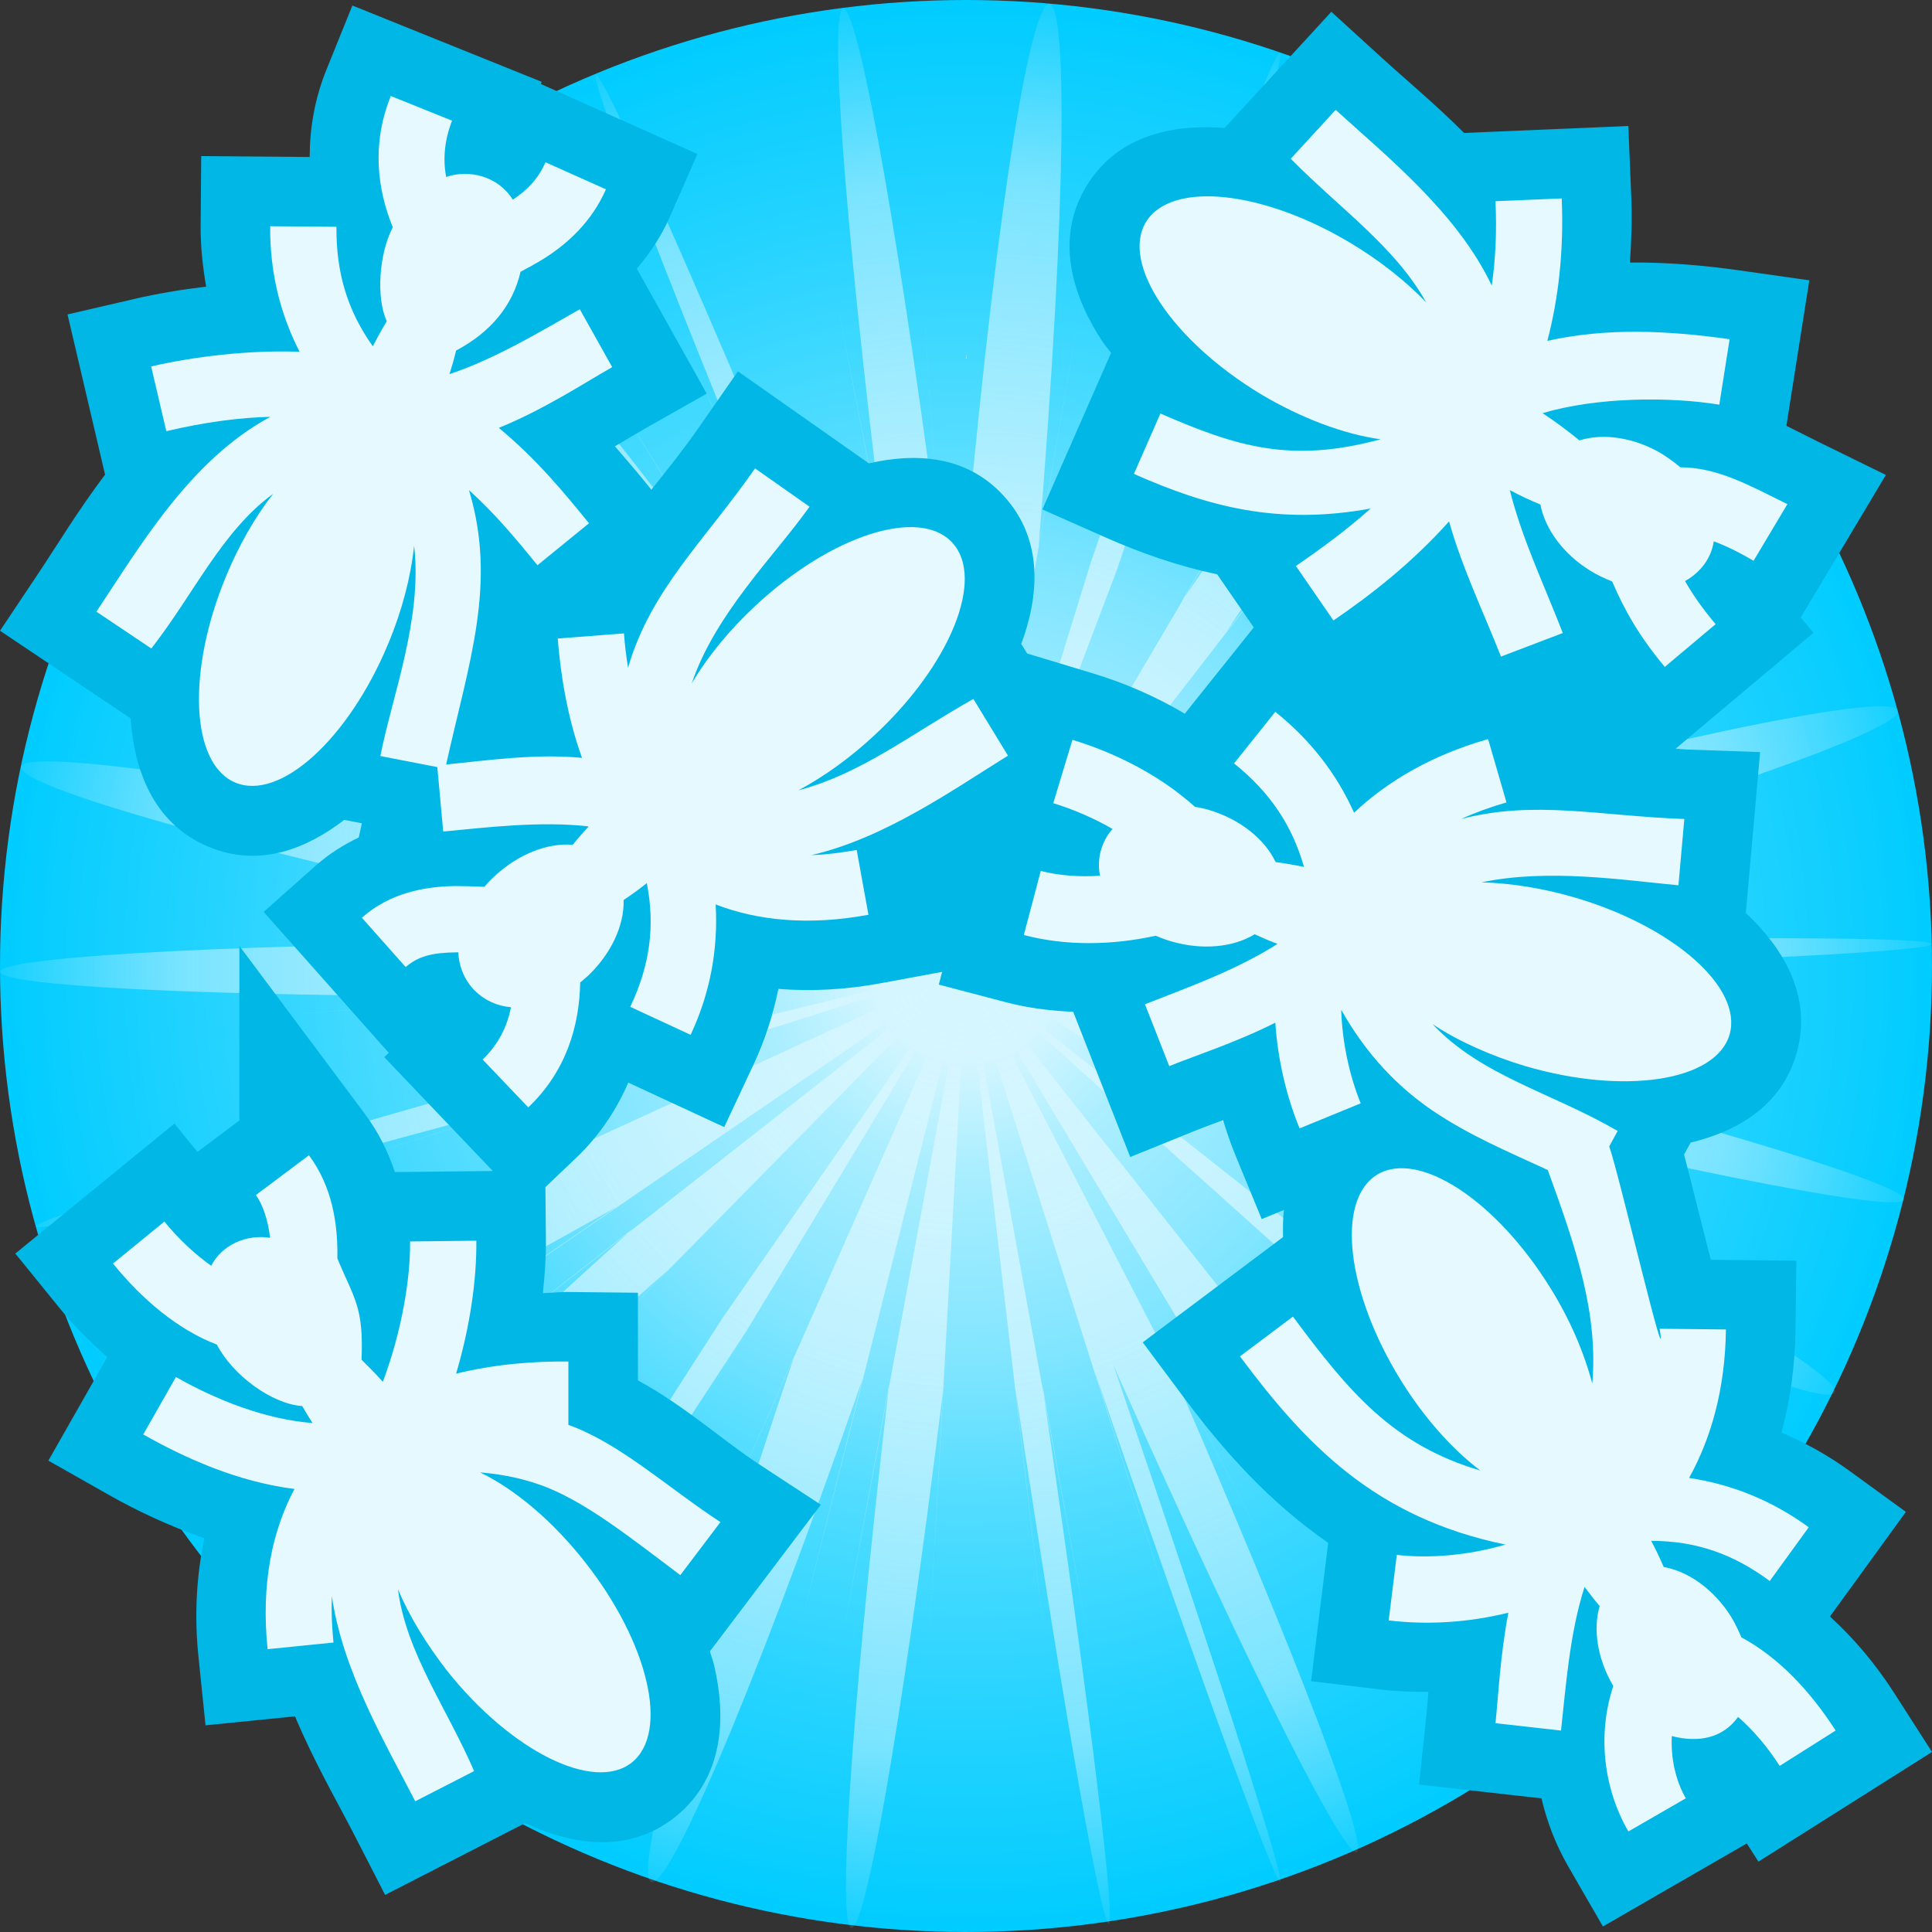 <svg height="500" viewBox="0 0 500.001 500" width="500.001" xmlns="http://www.w3.org/2000/svg" xmlns:xlink="http://www.w3.org/1999/xlink"><rect x="0" y="0" width="500.001" height="500" fill="#333333" stroke="none"/><radialGradient id="a" cx="250" cy="750" gradientUnits="userSpaceOnUse" r="250"><stop offset="0" stop-color="#d5f6ff"/><stop offset=".095" stop-color="#d5f6ff"/><stop offset=".209" stop-color="#aef"/><stop offset=".413" stop-color="#80e5ff"/><stop offset=".543" stop-color="#5df"/><stop offset=".75" stop-color="#2ad4ff"/><stop offset="1" stop-color="#0cf"/></radialGradient><radialGradient id="b" cx="250" cy="750" gradientTransform="matrix(0 -1 1 0 -499.999 999.999)" gradientUnits="userSpaceOnUse" r="250"><stop offset="0" stop-color="#d5f6ff"/><stop offset=".809" stop-color="#d5f6ff" stop-opacity=".498"/><stop offset="1" stop-color="#d5f6ff" stop-opacity=".1"/></radialGradient><g transform="translate(0 -500)"><g><circle cx="250" cy="750" fill="url(#a)" r="250"/><path d="m250.595 750.56c-.041.006-.127-.018-.171-.036-.044-.019-.048-.032.077-.007-.125-.025-.108-.031-.055-.027.054.004.144.019.168.035-.023-.015.081.011.161.034.08.023.134.042.011.013.123.029.055.029-.034.021-.089-.009-.198-.026-.157-.033l0.0 0zm-.079.086c-.017-.008-.002-.009.013-.007.015.001.031.005.017.007.013-.002.024.002.027.005.003.003-.002.006-.019.003.017.004-.002-.002-.02-.007-.018-.005-.036-.001-.019-.001h0zm.39.511c.189.177.074.108-.069-.001-.143-.109-.315-.257-.239-.237-.076-.019-.15-.075-.175-.106-.025-.031-0-.036.121.044-.121-.08-.21-.163-.229-.193-.019-.03.032-.006.19.126-.158-.133-.241-.204-.243-.207-.002-.003.076.061.239.199-.164-.139-.246-.208-.246-.208s.082.069.246.208c-.164-.139-.26-.235-.271-.254-.01-.019.066.039.248.211-.181-.172-.277-.257-.28-.257-.003 0 .085.086.272.257-.187-.172-.281-.259-.281-.26 0-.001.094.085.281.26-.187-.176-.276-.261-.273-.26.003.001.099.089.281.26-.181-.172-.262-.255-.256-.252.007.002.101.09.271.26-.17-.17-.255-.255-.255-.255s.085.085.255.255c-.17-.17-.264-.257-.271-.26-.007-.002.074.08.256.252-.181-.172-.254-.225-.241-.203.013.022.11.121.268.254-.158-.133-.187-.174-.154-.156.034.018.13.093.223.195-.093-.101.084.069.238.221.154.152.27.094.094.107h-0zm3.663 1.603c1.176.624-.083-.045-1.349-.717-1.266-.672-2.538-1.347-1.39-.734-1.149-.612-1.746-.927-1.76-.934-.015-.006.553.296 1.734.918-1.18-.622.1.057 1.38.735 1.28.678 2.562 1.356 1.386.732l-0-0zm-2.415 2.469c0 1.053-.044-.087-.564-1.229-.52-1.142-1.04-2.286-.564-1.24-.476-1.045-.714-1.576-.714-1.581 0-.005.238.514.714 1.569-.476-1.055.044.092.564 1.239.52 1.147 1.04 2.295.564 1.242v0zm-1.627-4.264c-.004.002-.016-.016-.022-.028-.007-.012-.008-.019.007.005-.015-.023-.016-.031-.012-.029.004.002.014.013.02.029-.006-.015.008.006.019.026.011.02.019.039.004.017.015.022.009.018.001.008-.009-.01-.02-.026-.016-.028h-0zm-.09-.14c.006.015-.009-.006-.021-.026-.012-.02-.021-.039-.005-.017-.015-.022-.013-.022-.007-.014.006.007.017.022.018.03-.002-.008.011.011.022.026.01.015.017.027.001.005.015.022.016.029.012.026-.004-.002-.014-.014-.02-.03l0.0 0zm-.102.304c.008.029 0-.011-.008-.048s-.017-.071-.011-.031c-.006-.041-.005-.058-.002-.056s.008.022.01.056c-.002-.033.005.009.01.049.005.041.009.079.001.04.008.039.011.051.011.045 0-.006-.004-.028-.011-.057l-0.0.001zm.207-.96c-.282.206-.404.251-.381.222.022-.029.18-.142.432-.284-.252.142-.312.194-.267.181s.195-.091.364-.208c-.17.117-.308.189-.345.199-.037.01.028-.043.264-.176-.236.133-.216.09-.122.015.095-.075.264-.182.328-.179-.064-.004.187-.156.381-.259.194-.103.331-.156.036.037.295-.193.089-.044-.153.124-.242.168-.52.355-.37.238-.15.117-.229.176-.232.176-.002 0 .072-.059.228-.176-.156.117-.298.219-.343.25-.044.03.009-.012.246-.183-.236.172-.398.275-.428.287-.03.012.071-.068.362-.264l-0.0 0zm-.304.051c-.008.006-.011.009-.011.009s.004-.003.011-.009c-.008.006-.008.004-.005.001.003-.004.009-.009.013-.009-.004 0 .003-.005.008-.009.006-.003.011-.005.003.001.008-.006.011-.009.011-.009s-.004.003-.011.009c.008-.006.003-.004-.003-.001-.006.004-.012.009-.008.009-.004 0-.01.005-.013.009-.003.004-.003.005.005-.001zm.745-1.209c-.8 1.137-1.181 1.673-1.168 1.651.013-.022.419-.604 1.195-1.702-.776 1.098-1.158 1.633-1.153 1.623.004-.01.395-.564 1.161-1.643-.767 1.079-1.154 1.624-1.156 1.628-.002.004.38-.533 1.152-1.62-.772 1.086-1.144 1.611-1.134 1.599.01-.012.401-.561 1.153-1.622-.753 1.061-1.129 1.587-1.129 1.583 0-.003.376-.536 1.129-1.591-.753 1.055-1.124 1.578-1.121 1.574.003-.003.382-.533 1.129-1.582-.747 1.049-1.112 1.55-1.105 1.534.006-.016.384-.548 1.121-1.565-.737 1.016-1.106 1.528-1.106 1.53 0.0.002.369-.506 1.106-1.53-.737 1.024-1.115 1.556-1.121 1.571-.006.014.359-.49 1.106-1.54-.747 1.049-1.125 1.584-1.129 1.591-.003.007.368-.514 1.121-1.575-.753 1.061-.841 1.173-.643.885s.682-.975 1.072-1.514c-.39.538-.572.788-.562.776.009-.012.209-.286.581-.796-.373.509.371-.567 1.007-1.478.636-.911 1.166-1.658.366-.492.8-1.166.256-.4-.389.524-.646.924-1.394 2.004-1.003 1.466-.39.538-.837 1.239-1.009 1.535-.173.296-.071.188.635-.891-.706 1.079-1.114 1.68-1.151 1.723-.037.043.296-.473 1.072-1.629-.776 1.157-1.147 1.664-1.135 1.615.012-.048.405-.652 1.158-1.717-.753 1.065-1.144 1.633-1.154 1.655-.01.023.362-.499 1.135-1.612-.772 1.114-1.161 1.697-1.163 1.715-.002.019.383-.528 1.159-1.672-.776 1.145-1.172 1.735-1.178 1.747-.005.012.38-.553 1.166-1.72-.786 1.166-1.179 1.745-1.179 1.741 0-.003.393-.589 1.179-1.749-.786 1.161-1.171 1.728-1.166 1.719.005-.009.401-.594 1.177-1.739-.776 1.145-1.164 1.692-1.164 1.675 0-.017.388-.598 1.164-1.71-.776 1.112-1.161 1.667-1.16 1.665.002-.001.391-.559 1.164-1.673-.772 1.114-1.159 1.65-1.159 1.636 0-.014.386-.577 1.159-1.664-.772 1.086-1.18 1.671-1.194 1.699-.015.028.364-.499 1.164-1.637l.001.001zm-.845.971c0 .217.006.322.01.319.004-.002.006-.113-.002-.327.008.215.006.312.002.306-.004-.006-.01-.117-.01-.318v-.004-.004c0 .195-.008.251-.015.222-.006-.028-.01-.14-0-.281-.009.14-.008.206-.004.202.004-.003.012-.076.015-.21-.004.135-.024.129-.036.079-.012-.05-.017-.145.009-.188-.025.043-.038.074-.038.081 0 .006.013-.012.038-.069-.025.057-.038.07-.038.06 0-.01.013-.043.038-.08-.025.037-.038.041-.038.031 0-.01.013-.033.038-.051-.025.018-.038.046-.038.059s.013.011.038-.032c-.025.043.002-.16.03-.314.028-.154.056-.26.032-.022.023-.238.021-.09.012.094-.01.183-.027.402-.034.304.008.098.003.177-.003.197-.006.021-.012-.016-.008-.151-.004.135-.003.243-.001.271.002.028.005-.025.005-.212v.004.004c0 .195.006.307.01.317.004.01.006-.083-.002-.297.008.215.018.338.023.35.005.012.004-.089-.012-.323.015.234.016.356.011.36-.005.004-.015-.11-.023-.348.008.238.006.338.002.325-.004-.013-.01-.14-.01-.356l-.001 0zm-.238-1.198c.191 1.389.277 2.068.27 2.058-.007-.01-.106-.71-.285-2.081.179 1.371.269 2.079.269 2.095 0 .016-.09-.661-.269-2.059.179 1.398.269 2.104.269 2.107 0 .004-.09-.693-.269-2.099.179 1.406.269 2.109.269 2.109s-.09-.703-.269-2.109c.179 1.406.269 2.104.269 2.1 0-.004-.09-.709-.269-2.108.179 1.398.269 2.098.269 2.098s-.09-.699-.269-2.098c.179 1.398.269 2.075.269 2.06 0-.016-.09-.724-.269-2.095.179 1.371.269 1.987.269 1.94 0-.047-.09-.758-.269-2.042.179 1.283.258 1.972.252 2.005-.007.033-.099-.59-.263-1.93.164 1.34.209 1.935.183 1.883-.025-.052-.121-.751-.237-2.0.117 1.248.089 1.135.029.63-.059-.505-.15-1.401-.158-1.719.008.318-.147-.89-.255-1.827-.108-.936-.17-1.6.021-.194-.191-1.406-.129-.749-.02.183.108.932.262 2.138.254 1.83.008.308.011.469.011.473 0 .004-.004-.148-.011-.466.008.318.146 1.168.238 1.642.092.474.137.571-.043-.616.179 1.188.269 1.854.269 1.903 0 .049-.09-.518-.269-1.798.179 1.279.275 1.893.279 1.874.004-.019-.083-.669-.268-1.917.185 1.248.282 1.97.284 2.037.002.067-.089-.521-.28-1.892.191 1.371.287 2.071.287 2.082s-.096-.67-.287-2.058l-.001 0zm.16 2.161c0 .019.001.001-.002-.019-.003-.019-.006-.04-.002-.024-.004-.015-.001-.001.002.015.003.016.006.034.002.024.004.01.006.021.006.024 0 .003-.002-.001-.006-.02v0zm-.046-.835c.017.037-.003-0-.023-.038-.02-.038-.039-.077-.02-.044-.019-.033-.029-.054-.029-.057 0-.003.01.012.029.049-.019-.037 0-.001.02.037.02.037.04.076.023.045.017.031.025.051.025.055 0 .003-.008-.01-.025-.047zm-.086.293c-.002.002-.003-.002-.003-.005s.001-.006.003-.003c-.002-.004 0-.006.002-.006s.004.002.002.006c.002-.004.003-.006.003-.006s-.001.002-.003.006c.002-.004 0-.001-.002.003-.002.004-.004.008-.002.005zm-.008.378c.006.004-.005.026-.015.039-.01.014-.018.019-.008-.008-.009.027-.005-0.0.002-.029.007-.028.015-.057.013-.033.002-.023.011-.037.016-.038.005-.001.007.009-.004.034.011-.025.013-.015.011.002-.002.016-.009.038-.015.034l0-0zm-.476 1.482c.363-1.205-.068.185-.488 1.551-.419 1.365-.827 2.705-.417 1.398-.41 1.307-.006-.033.411-1.398.417-1.365.847-2.756.49-1.551.357-1.205.539-1.808.542-1.808.002 0-.175.603-.538 1.808.363-1.205.558-1.853.567-1.884.01-.031-.166.555-.545 1.817.378-1.262.593-1.929.61-1.953.018-.024-.162.594-.572 1.902.41-1.309.575-1.882.548-1.827-.027.055-.248.739-.61 1.944l0.0 0zm.421-1.369c.002-.008.006-.015.008-.017s.002.001-.004.013c.006-.012-.002.002-.009.015s-.014.027-.006.015c-.008.012-.004.001.001-.011.005-.012.012-.024.01-.017l-0.0 0zm.046-.597c.002.002-.001-.001-.004-.004-.003-.003-.006-.005-.004-0-.002-.004.001-.006.004-.006.003 0 .006.002.004.006.002-.004.003-.002.003.001 0 .002-.001.005-.003.003.002.002.003.003.003.003s-.001-.001-.003-.003zm-.043.046c.006.01-.004 0-.013-.01-.009-.01-.018-.02-.01-.011-.008-.01-.009-.015-.006-.015.002 0 .008.005.014.015-.006-.01.001-0.0.008.01.007.01.013.02.008.011.006.01.008.015.008.015s-.003-.005-.008-.015h-0zm-.363-.028c.207.074-.067-.006-.326-.085-.259-.08-.503-.158-.236-.082-.267-.076-.033-.05.219-.006.252.043.522.104.327.096.195.008.345.045.381.068.036.023-.042.033-.303-.014.261.047.398.08.401.086.003.006-.126-.014-.397-.074.271.06.358.1.325.107-.033.006-.196.001-.392-.095l-0-0zm.136-.094c.015.004-0.0 0-.016-.004-.016-.004-.032-.008-.018-.004-.013-.004-.011-.006-.005-.006.006 0 .017.002.02.006-.004-.004.009-0.0.018.004.01.004.017.008 0.0.004zm-1.677-1.603c.332.316.492.471.489.469-.003-.002-.171-.161-.497-.473.326.312-.608-.519-1.358-1.195s-1.319-1.198-.264-.268c-1.055-.93-.482-.406.273.273.754.678 1.69 1.51 1.358 1.194.332.316 1.013.869 1.367 1.14.354.271.38.259-.599-.554.979.813 1.525 1.309 1.563 1.369.038.06-.432-.314-1.485-1.24 1.053.926 1.51 1.363 1.462 1.346-.048-.018-.6-.49-1.563-1.381.964.891 1.477 1.359 1.499 1.375.022.015-.448-.423-1.453-1.344 1.004.921 1.548 1.391 1.576 1.397.028.007-.459-.45-1.514-1.382 1.055.932 1.542 1.389 1.514 1.382-.028-.007-.571-.477-1.576-1.397 1.004.921 1.507 1.381 1.507 1.381s-.502-.46-1.507-1.381c1.004.921 1.503 1.381 1.5 1.381-.003 0-.507-.46-1.508-1.381 1.001.921 1.467 1.358 1.444 1.343-.023-.015-.535-.483-1.49-1.374.956.891 1.439 1.337 1.443 1.337.004 0-.472-.446-1.435-1.337.964.891.943.88.599.566-.344-.313-1.012-.929-1.344-1.245l-0.0 0zm1.888 1.198c.013.01.02.022.02.026 0 .005-.007.003-.02-.014.013.018.007.007-.002-.006-.009-.013-.02-.029-.017-.021-.004-.008-.015-.021-.021-.027-.006-.006-.007-.006.009.011-.015-.018-0-.005.014.01.015.015.03.031.016.021zm1.553.109c-.015.01-.023.015-.023.015s.008-.005.023-.015c-.015.01-0.0.002.015-.006.015-.008.031-.017.019-.009.011-.008.021-.012.024-.012.003-0-.001.004-.016.012.015-.008-.003.001-.022.009-.018.008-.037.016-.021.006h.001zm-.452.16c.087-.036-.019.009-.127.041-.108.032-.212.062-.107.029-.105.033-.134.04-.117.033.016-.007.078-.027.151-.049-.074.021.032-.01.13-.038.098-.029.188-.055.08-.024.107-.031.15-.042.143-.038-.007.003-.063.021-.155.046l0-0zm-1.478.718c.25-.098.371-.146.368-.146-.003 0-.13.049-.376.146.246-.098-.064.05-.361.184-.296.135-.579.256-.279.108-.3.148-.093.003.152-.148.245-.151.527-.307.375-.18.152-.127.346-.209.427-.221.081-.012.049.045-.252.198.3-.152.412-.186.385-.158-.026.028-.19.119-.439.217l-0-0zm4.002.012c2.904.464 3.213.557 2.431.461-.783-.096-2.657-.379-4.12-.668 1.463.289 1.486.309 1.002.224-.485-.085-1.477-.275-2.047-.408.57.133 2.722.308 4.001.383 1.279.075 1.685.048-1.239-.223 2.935.17 4.403.208 4.404.157.001-.051-1.465-.19-4.396-.376 2.932.082 76.251.668 125.466 1.042 49.215.374 74.325.536-19.163-.231 93.51-2.397 140.226-5.183 140.185-6.859-.041-1.675-46.84-2.24-140.361-.194 93.338-5.233 68.266-3.764 19.129-.966-49.137 2.798-122.34 6.926-125.263 7.012 2.924-.125 4.386-.207 4.386-.226 0-.019-1.462.025-4.386.152 2.924-.156 2.558-.107 1.306-.021-1.252.086-3.389.21-4.01.204.62.006.588.032.353.048-.235.015-.671.02-.861-.017.189.037.541-.064.718-.146.177-.082.177-.144-.335-.029.513-.115.769-.173.769-.173s-.256.058-.769.173c.513-.115 2.615-.624 3.878-.933s1.69-.418-1.148.266c2.838-.685 2.42-.575 1.162-.266-1.258.309-3.357.818-3.881.933.525-.115.787-.173.787-.173s-.262.058-.787.173c.525-.115.778-.173.772-.173-.006 0-.271.058-.784.173.513-.115.512-.053.335.029s-.529.183-.718.146c.189.037.619.032.849.016.23-.016.26-.042-.35-.047.61.006.923.009.927.009.004 0-.299-.003-.919-.009.62.006 73.347-13.589 122.947-22.903 49.6-9.314 76.075-14.346-15.81 2.787 90.363-25.309 134.428-42.022 133.249-46.294-1.178-4.272-47.598 3.897-138.203 28.354 87.664-32.412 62.485-23.048 15.217-5.534-47.268 17.514-116.625 43.178-117.318 43.365.692-.187.998-.272.97-.266-.028.006-.389.104-1.028.281.64-.177 2.592-1.008 3.71-1.517s1.402-.696-1.296.413c2.641-1.225 3.927-1.906 3.891-1.974-.036-.068-1.395.476-4.043 1.701 2.567-1.348 67.457-35.459 111.022-58.361 43.566-22.902 65.807-34.596-16.922 8.891 81.259-46.291 121.107-70.817 120.284-72.271-.823-1.454-42.318 20.165-123.744 66.162 79.782-48.691 58.337-35.589 16.326-9.941-42.011 25.648-104.589 63.843-107.072 65.341 2.459-1.535 3.678-2.321 3.666-2.34-.012-.019-1.253.729-3.712 2.262 2.44-1.564 2.787-1.741 2.189-1.326s-2.141 1.421-3.481 2.223c1.34-.802 1.279-.758.779-.453s-1.44.869-1.86 1.109c.419-.24 2.13-1.537 3.158-2.343s1.375-1.121-.935.603c2.296-1.753 3.436-2.641 3.428-2.653-.008-.012-1.164.852-3.462 2.602 2.284-1.765 59.459-47.665 97.838-78.497s57.962-46.599-14.937 11.902c67.563-65.156 98.42-100.789 95.342-104.012-3.078-3.222-40.09 25.967-108.265 90.456 61.893-70.048 44.418-50.17 11.253-12.567-33.166 37.603-82.022 92.932-82.892 93.786.87-.854.944-.915.697-.664s-.814.814-1.228 1.206c.413-.392 45.755-58.878 76.669-98.801 30.914-39.924 47.401-61.286-9.894 12.569 52.293-77.729 75.822-118.368 73.066-120.237-2.756-1.869-31.797 35.032-84.644 112.384 47.432-80.537 34.715-58.846 9.759-16.408-24.955 42.438-62.148 105.625-63.665 108.078 1.506-2.461 2.253-3.7 2.247-3.706-.005-.006-.763 1.221-2.266 3.69 1.498-2.469 2.247-3.704 2.247-3.704s-.749 1.235-2.247 3.704c1.498-2.469 1.15-1.89.398-.648-.752 1.242-1.908 3.148-2.025 3.331.117-.183 1.035-2.207 1.624-3.531.589-1.324.849-1.948-.348.668 1.112-2.662 1.623-4.008 1.575-4.025-.047-.017-.653 1.294-1.774 3.947 1.028-2.688 27.021-71.247 44.473-117.286 17.451-46.038 26.361-69.556-6.779 17.841 30.197-88.522 43.801-133.3 42.227-133.843-1.573-.543-18.325 43.15-48.839 131.569 27.505-89.336 20.093-65.295 5.597-18.234-14.496 47.061-36.077 117.142-36.909 119.886.8-2.76 1.182-4.143 1.162-4.148-.019-.005-.441 1.367-1.249 4.117.759-2.77.846-2.983.645-2.181s-.688 2.62-1.078 3.913c.39-1.293.409-1.364.288-.97-.121.394-.381 1.253-.549 1.821.168-.568.205-.605.173-.435-.032.169-.132.545-.239.802.107-.257.208-.516.239-.605.032-.089-.005-.009-.173.41.168-.419.199-.417.163-.272-.036.146-.14.435-.241.591.101-.156.138-.209.128-.192-.01.017-.065.102-.147.223.082-.121.143-.289.157-.362.014-.073-.019-.052-.127.206.107-.257.202-.629.229-.796.027-.167-.013-.129-.175.433.162-.562.249-.846.253-.849.004-.002-.074.277-.242.845.168-.568.579-2.632.804-3.851.224-1.219.261-1.593-.32 1.222.521-2.822.748-4.237.713-4.242-.035-.004-.331 1.402-.858 4.222.46-2.826 12.949-75.088 21.345-123.614 8.396-48.526 12.7-73.317-3.21 18.798 7.652-93.55 7.26-140.699 2.82-141.088-4.44-.389-12.929 45.983-21.474 139.473.021-93.49.014-66.276.002-15.619-.012 50.657-.028 124.755-.025 125.034-.004-.279-4.741-74.222-7.984-124.771-3.244-50.55-4.994-77.707.974 15.586-12.239-92.897-21.508-138.941-24.826-138.515-3.317.426-.683 47.322 10.888 140.305-17.847-91.764-13.007-67.071-3.58-18.732 9.427 48.339 23.441 120.324 23.942 123.147-.534-2.814-.821-4.218-.842-4.214-.021.004.224 1.415.752 4.229-.575-2.814-.863-4.222-.863-4.222s.288 1.407.863 4.222c-.575-2.814-.494-2.213-.242-.838.253 1.375.677 3.523.788 3.802-.111-.279-.206-.501-.233-.558-.027-.057.014.053.174.437-.16-.384-.323-.786-.379-.929-.057-.143-.007-.028.258.621-.265-.649-.92-2.62-1.277-3.748s-.416-1.413.508 1.31c-.981-2.699-1.496-4.04-1.523-4.032-.027.008.434 1.366 1.406 4.063-1.034-2.68-1.554-4.016-1.559-4.011-.005.005.504 1.351 1.529 4.034-1.043-2.684-26.983-71.264-44.392-117.317-17.409-46.054-26.287-69.581 6.793 17.842-36.022-86.308-55.484-128.865-57.014-128.233-1.529.631 14.874 44.451 50.584 130.894-38.555-85.148-28.231-62.211-7.956-17.34 20.275 44.871 50.501 111.675 51.747 114.261-1.268-2.58-1.913-3.86-1.925-3.851-.012.009.611 1.307 1.879 3.882-1.291-2.567-1.579-3.162-1.334-2.69.245.472 1.022 2.011 1.861 3.712-.839-1.701-.894-1.742-.645-1.188s.803 1.701 1.183 2.378c-.38-.677-.562-1.007-.555-1.002.006.005.2.347.571 1.014-.371-.667-.492-.885-.448-.805.044.08.253.456.542.977-.289-.521-.318-.584-.239-.449.079.135.266.469.41.742-.144-.273-.217-.406-.217-.403 0 .003.072.141.217.411-.144-.269-.332-.605-.411-.743-.079-.138-.05-.079.239.442-.289-.521-.506-.905-.556-.99-.05-.085.067.13.447.806-.38-.677-1.43-2.442-2.018-3.419-.588-.977-.715-1.166.75 1.309-1.519-2.44-2.311-3.642-2.343-3.622-.032.02.695 1.262 2.215 3.712-1.574-2.403-40.06-64.818-65.882-106.745-25.822-41.927-38.978-63.368 10.106 16.179-56.362-75.062-87.944-110.061-91.527-107.399-3.583 2.661 20.832 42.983 76.465 118.56-61.912-70.042-43.91-49.642-10.377-11.684 33.534 37.959 82.599 93.477 82.814 93.672-.215-.195-.382-.382-.424-.443-.042-.061.042.004.33.315-.289-.31-.303-.307-.215-.199.089.108.281.322.406.433-.125-.111-.187-.157-.187-.15 0 .007.062.066.187.166-.125-.1-.239-.2-.274-.235-.035-.035.009-.005.2.157-.191-.162-.304-.266-.316-.282-.012-.016.078.056.293.247-.215-.191-.319-.283-.317-.28.002.003.11.101.321.288-.211-.187-52.728-52.443-88.626-88.171-35.899-35.727-55.179-54.927 11.085 11-70.739-61.429-108.193-89.749-110.388-87.232-2.195 2.517 30.867 35.87 101.161 97.787-74.125-56.937-54.197-41.618-15.161-11.627 39.035 29.991 97.177 74.655 99.476 76.409-2.317-1.73-3.481-2.584-3.487-2.573-.006.011 1.145.888 3.457 2.62-2.327-1.716-1.865-1.292-.751-.414 1.113.878 2.877 2.21 3.154 2.31-.277-.1-.741-.317-.964-.432-.223-.115-.204-.128.484.182-.689-.31-2.494-1.344-3.494-1.946s-1.197-.771 1.333.647c-2.573-1.363-3.874-2.021-3.89-1.994-.016.026 1.252.736 3.819 2.107-2.592-1.324-67.444-35.496-110.976-58.448-43.532-22.953-65.744-34.686 16.944 8.865-84.154-40.77-126.92-59.74-127.647-58.247-.727 1.493 40.585 23.449 124.587 64.531-85.291-38.203-62.385-27.888-17.487-7.74 44.898 20.148 111.789 50.129 114.469 51.258-2.705-1.073-4.073-1.577-4.088-1.543-.015.034 1.322.605 4.026 1.684-2.729-1.014-2.204-.785-.909-.281 1.295.504 3.359 1.283 3.71 1.369-.351-.086-.532-.134-.537-.137-.004-.003.168.037.526.129-.357-.092-.453-.101-.397-.076.056.025.265.086.518.135-.254-.049-.374-.067-.371-.063.004.004.133.03.379.071-.246-.041-.369-.061-.369-.061s.123.02.369.061c-.246-.041-.374-.067-.378-.071-.004-.004.117.015.37.063-.254-.049-.456-.104-.508-.126-.052-.022.048-.01.399.075-.351-.086-.47-.101-.432-.082.038.019.233.073.511.125-.277-.052-.383-.065-.361-.056.022.009.174.041.412.076-.238-.035-.389-.062-.412-.069-.022-.006.084.008.361.057-.277-.049-.415-.077-.415-.08s.138.019.415.072c-.277-.052-2.403-.711-3.764-1.144-1.361-.434-1.958-.642.823.204-2.801-.802-4.212-1.173-4.222-1.143-.01.03 1.381.461 4.184 1.264-2.821-.753-72.981-21.994-120.071-36.285-47.09-14.291-71.109-21.633 18.353 5.414-91.893-19.021-138.722-24.405-139.648-20.058-.926 4.347 44.051 18.425 135.77 38.329-92.765-11.482-65.847-8.065-15.64-1.792 50.206 6.273 123.701 15.401 124.087 15.34-.386.06-.77.091-.901.091-.131 0-.008-.03.62-.091-.628.06-74.491-4.33-124.868-7.358-50.376-3.028-77.266-4.694 16.054.816-93.701.778-140.538 4.348-140.523 7.7s46.881 6.484 140.588 6.386c-93.266 6.483-68.208 4.779-19.104 1.39 49.104-3.388 122.253-8.46 125.169-8.712-2.916.252-4.377.377-4.379.377-.002-0 1.453-.126 4.371-.377-2.918.252-4.33.374-4.297.371.033-.002 1.51-.129 4.371-.375-2.861.246-4.336.373-4.366.375-.03.002 1.384-.119 4.3-.371-2.916.252-2.36.264-.981.187 1.379-.077 3.582-.244 3.961-.351-.378.107-1.79.455-2.627.657-.837.202-1.101.257.817-.22-1.917.478-2.76.695-2.68.68.08-.015 1.081-.263 2.852-.716-1.771.453-1.842.53-1.284.427.558-.102 1.745-.384 2.49-.65-.745.265-.692.262-.401.17.292-.092.822-.274 1.033-.365-.211.092-.316.138-.316.138s.105-.046.316-.138c-.211.092-.281.138-.257.138.024 0 .142-.046.308-.138-.166.092-.223.134-.206.131.017-.003.108-.051.24-.139-.133.088-.193.132-.189.132.004 0 .072-.044.197-.132-.125.088-.184.132-.182.132.002 0 .065-.044.186-.132-.121.088-.181.132-.181.132s.06-.044.181-.132c-.121.088-.142.136-.116.139.027.003.102-.039.174-.131-.072.092-.235.188-.322.222-.087.034-.097.006.135-.153-.232.158-.269.182-.215.145.054-.037.199-.136.332-.224-.133.088-.224.136-.241.139-.017.003.041-.039.207-.131-.166.092-.249.138-.249.138s.083-.046.249-.138c-.166.092-.395.213-.495.263-.1.051-.071.031.28-.158-.351.189-.485.274-.456.268.028-.006.218-.104.515-.28-.296.176-.45.269-.453.273-.003.004.143-.082.445-.265-.302.183-.491.279-.515.281-.025.002.114-.088.464-.277-.351.189-.841.344-1.056.386-.216.041-.157-.031.588-.296-.745.265-1.118.402-1.118.404 0 .002.373-.129 1.118-.4-.745.271-1.932.552-2.49.652-.558.1-.487.019 1.284-.434-1.771.453-2.786.7-2.875.715-.089.015.749-.202 2.684-.68-1.935.478-3.646.861-4.156.96-.51.099.183-.088 3.056-.749-2.867.683-4.301 1.039-4.299 1.053.002.014 1.439-.314 4.314-.999-2.861.708-74.079 18.15-121.878 29.854-47.8 11.704-72.182 17.67 18.628-4.572-90.072 25.297-134.685 39.462-134.239 41.061.445 1.599 45.948-9.368 136.106-34.336-89.219 27.975-65.263 20.486-18.299 5.777 46.963-14.71 116.933-36.64 119.742-37.549-2.779 1.02-4.156 1.583-4.142 1.636.014.054 1.419-.402 4.204-1.418-2.756 1.098-2.275.955-1.002.481 1.273-.473 3.339-1.277 3.752-1.499-.413.222-1.666.88-2.381 1.253-.716.373-.895.463.837-.45-1.732.913-68.65 31.628-113.891 52.353-45.241 20.725-68.807 31.46 16.167-7.587-81.434 46.796-120.064 73.875-117.871 77.75s45.208-15.455 127.064-61.476c-77.149 52.909-54.825 37.689-13.114 9.145 41.711-28.544 102.808-70.412 103.206-70.798-.398.386-1.053.952-1.366 1.206-.313.255-.282.198.691-.66-.973.858-59.089 46.433-98.56 77.355-39.471 30.922-60.299 47.19 13.303-10.564-69.671 62.781-102.394 96.54-100.168 99.038 2.226 2.498 39.401-26.266 109.527-88.533-65.626 66.699-48.008 48.822-13.466 13.737s86.008-87.381 88.077-89.519c-1.984 2.22-2.93 3.367-2.883 3.409.047.042 1.086-1.022 3.074-3.226-1.902 2.296-1.67 2.105-.859 1.189.811-.917 2.201-2.56 2.614-3.17-.413.61-.62.91-.62.906 0-.004.207-.311.62-.914-.413.603-.503.77-.423.678.08-.092.33-.444.595-.881-.265.437-.368.617-.347.592.021-.025.164-.257.39-.643-.226.386-.221.45-.139.361.082-.089.24-.33.318-.552-.078.222-.128.362-.135.381-.007.019.028-.083.12-.342-.092.259-.342.659-.482.844-.14.185-.169.155.182-.446-.351.601-.43.738-.365.627.065-.111.275-.471.501-.865-.226.394-.37.623-.39.645-.021.021.082-.165.347-.602-.265.437-.515.795-.595.891-.08.096.01-.07.423-.68-.413.61-1.025 1.485-1.302 1.876s-.219.297.705-1.029c-.925 1.326-2.049 2.855-2.503 3.448-.454.592-.237.248 1.52-2.172-1.732 2.434-2.579 3.667-2.562 3.68.018.013.9-1.193 2.628-3.637-1.701 2.456-43.565 62.719-71.656 103.154-28.092 40.435-42.411 61.042 10.978-15.815-50.791 78.675-74.868 118.86-73.475 119.76 1.393.901 28.255-37.483 79.342-115.945-48.39 80.108-35.411 58.638-9.95 16.499 25.461-42.139 63.404-104.947 64.945-107.518-1.504 2.598-2.234 3.911-2.211 3.924.023.014.799-1.272 2.308-3.87-1.465 2.619-1.124 2.104-.39.853.734-1.25 1.863-3.235 1.974-3.553-.111.318-.209.588-.237.664-.028.076.013-.042.178-.5-.166.458-30.144 68.251-50.62 114.528s-31.451 71.037 6.391-14.569c-30.177 88.998-41.281 134.876-37.088 136.325 4.193 1.449 23.681-41.532 54.69-130.252-22.841 90.781-16.317 65.05-4.026 16.337 12.291-48.713 30.349-120.409 30.575-121.558-.226 1.149-.584 3.155-.751 4.135-.167.98-.144.934.393-2.021-.515 2.955-.761 4.437-.748 4.442.013.004.284-1.469.802-4.426-.492 2.963-13.842 75.141-22.818 123.564-8.976 48.423-13.578 73.09 3.427-18.97-10.811 93.213-13.071 140.2-9.757 140.599 3.315.4 12.204-45.787 23.695-138.922-5.132 93.49-3.733 68.428-1.018 19.246 2.715-49.183 6.747-122.486 6.881-125.482-.062 3-.06 4.5-.025 4.501s.105-1.497.177-4.493c-.008 2.996-.008 4.494-.005 4.494s.009-1.498.013-4.494c-.004 2.996-.006 2.577-.006 1.262 0-1.314.002-3.523.006-4.106-.004.583-.006.892-.006.905 0 .013.002-.271.006-.874-.004.603-.006.696-.006.554s.002-.521.006-.862c-.004.341-.006.508-.006.506 0-.002.002-.174.006-.51-.004.335-.006.496-.006.491 0-.005.002-.176.006-.504-.004.328-.006.498-.006.503 0 .005.002-.156.006-.491-.004.335-.006.492-.006.483 0-.008.002-.181.006-.503-.004.322-.006.488-.006.491 0 .003.002-.155.006-.483-.004.328-.006.437-.006.399 0-.037.002-.222.006-.481-.004.259-.006.393-.006.395 0 .002.002-.126.006-.391-.004.265-.006.323-.006.272 0-.051.002-.211.006-.381-.004.17-.006.255-.006.255s.002-.085.006-.255c-.004.17-.006.326-.006.374 0 .049.002-.01.006-.269-.004.259.004.346.01.317.007-.029.012-.174.005-.379.008.205.016.327.019.34.003.014.002-.081-.011-.309.013.228.02.342.02.342s-.007-.114-.02-.342c.013.228.024.326.026.314.002-.012-.005-.133-.026-.342.021.209.032.313.032.313s-.011-.104-.032-.313c.021.209.028.335.026.35-.002.015-.013-.08-.026-.314.013.234.033.387.041.412.008.024.006-.08-.026-.361.031.281.066.717.08.919.014.202.006.171-.05-.482.055.653.045.768.02.624-.025-.145-.066-.55-.074-.936.008.386.016.459.019.377.003-.082.002-.319-.011-.553.013.234.006.431-.004.486-.01.055-.022-.033-.018-.369-.004.335-.006.697-.006.829 0 .132.002.035.006-.549-.004.583.004.74.01.648.007-.092.012-.433.005-.847.008.413.071 1.139.112 1.495.041.356.06.342-.022-.723.082 1.065.221 3.128.287 4.177.067 1.048.062 1.082-.143-1.914.265 2.996.42 4.489.446 4.486.025-.003-.079-1.503-.333-4.494.304 2.99 8.808 75.905 14.528 124.823 5.72 48.918 8.656 73.84-2.174-19.157 13.971 92.624 22.523 138.7 24.175 138.451 1.653-.249-3.594-46.822-17.22-139.496 16.754 92.107 12.216 67.426 3.371 18.978s-21.999-120.664-22.477-123.626c.558 2.957.87 4.425.907 4.416.037-.009-.201-1.494-.743-4.443.616 2.941.924 4.412.924 4.412 0 0-.308-1.471-.924-4.412.616 2.941.605 2.75.385 1.612-.219-1.139-.647-3.225-.861-4.073.215.848.313 1.251.307 1.237-.006-.015-.116-.447-.319-1.268.203.821.254.954.219.764s-.155-.703-.293-1.173c.139.47.212.709.214.712.002.003-.066-.23-.21-.704.144.474.272 1.006.31 1.208.038.202-.014.073-.228-.775.215.848 22.615 71.4 37.885 119.433 15.27 48.033 23.409 73.546-4.899-15.682 30.509 88.53 46.864 132.413 48.023 132.013 1.159-.4-12.878-45.085-43.155-133.69 38.172 85.683 60.034 127.291 62.957 125.998 2.923-1.293-13.093-45.488-50.678-131.412 42.917 83.181 30.87 59.788 7.921 15.278-22.949-44.51-56.801-110.137-57.493-111.422.692 1.285 1.681 2.969 2.121 3.682s.331.457-1.173-2.137c1.533 2.577 2.312 3.854 2.327 3.843.015-.011-.735-1.311-2.261-3.889 1.553 2.561 39.291 65.499 64.608 107.731 25.317 42.232 38.211 63.757-9.926-16.51 53.613 76.977 83.03 113.654 85.78 111.749 2.751-1.905-21.165-42.392-74.214-119.743 57.984 73.456 42.413 53.775 11.89 15.139-30.523-38.636-75.998-96.227-77.822-98.593 1.902 2.311 2.878 3.433 2.909 3.398.031-.035-.883-1.225-2.761-3.539 1.952 2.247 1.617 1.891.718.878-.899-1.013-2.361-2.682-2.661-3.063.3.38.973 1.041 1.331 1.362.358.321.401.304-.559-.671.96.975 2.345 2.368 2.967 2.988.621.62.478.467-1.621-1.65 2.128 2.087 3.21 3.113 3.228 3.095.018-.018-1.03-1.078-3.161-3.165 2.155 2.056 56.756 51.058 93.415 83.918 36.66 32.86 55.379 49.577-14.228-12.938 71.717 60.157 108.589 89.028 109.658 87.754s-33.665-32.694-105.16-93.118c73.445 57.949 53.698 42.464 15.02 12.011-38.678-30.452-96.287-75.872-98.565-77.791 2.317 1.867 3.503 2.774 3.528 2.747.025-.026-1.11-.986-3.434-2.852 2.358 1.82 2.083 1.611 1.087.844-.996-.767-2.712-2.092-3.237-2.506.525.413 64.011 38.473 107.315 64.4 43.304 25.927 66.425 39.721-13.78-8.395 84.512 40.91 128.619 57.578 130.567 53.593 1.948-3.985-38.264-28.622-122.39-70.32 87.167 33.863 62.104 24.162 15.086 5.919s-115.991-45.027-116.644-45.329c.653.302.655.355.433.288-.222-.067-.669-.253-.913-.429.244.176.361.258.357.255-.003-.003-.127-.093-.365-.263.238.17.672.355.887.424.216.069.213.021-.423-.275.636.296.968.448.979.449.01.001-.302-.147-.956-.449.653.302 2.692.975 3.864 1.333 1.172.357 1.478.399-1.332-.56 2.811.936 4.216 1.395 4.216 1.385 0-.009-1.405-.486-4.216-1.421 2.811.921 72.712 23.054 119.628 37.898 46.916 14.844 70.845 22.399-18.287-5.837 91.032 22.245 137.312 30.291 138.115 27.054.803-3.237-43.872-17.758-134.748-40.648 92.004 16.653 67.3 12.203 18.87 3.452-48.429-8.751-120.583-21.803-123.48-22.355 2.896.503 4.35.731 4.354.707.004-.025-1.442-.303-4.346-.812" fill="url(#b)"/></g><path d="m91.195 501.426-6.738 16.672c-3.081 7.622-4.296 15.246-4.312 22.535l-28.074-.234-.148 18c-.044 5.343.538 10.597 1.424 15.781-6.493.772-12.721 1.829-18.295 3.121l-17.576 4.074 9.713 41.461c-6.96 9.221-12.466 18.362-17.209 25.465l-9.979 14.941 33.791 22.654c.907 12.744 5.486 27.06 20.1 33.217l.014.006.016.006c13.372 5.606 25.699.34 35.166-6.943l4.568.887-.814 3.674c-3.809 1.817-7.582 4.144-11.137 7.297l-13.473 11.949 32.394 36.492-1.172 1.119 28.082 29.451-25.359.281c-1.678-5.101-4.151-10.233-7.799-15.117l-32.424-43.414v45.18l-10.857 8.135-5.955-7.334-41.176 33.635 11.299 13.932c3.714 4.579 7.935 8.881 12.502 12.854l-15.254 26.809 15.693 8.889c7.072 4.005 15.442 8.003 24.686 11.186-1.986 9.427-2.667 19.629-1.543 30.562l1.838 17.867 23.158-2.33c5.017 11.947 10.999 22.214 15.105 30.211l8.217 16.002 36.242-18.58c11.565 5.361 26.259 8.29 38.711-1.506l.041-.033.043-.033c12.979-10.336 13.118-26.429 10.111-39.271-.281-1.201-.753-2.402-1.098-3.604l28.711-37.945-16.109-10.557c-9.315-6.105-18.865-14.872-31.219-21.627v-22.684l-17.807-.191c-2.125-.023-4.552.219-6.805.291.503-4.698.833-9.318.791-13.727l-.129-13.703 7.977-7.598c6.164-5.87 10.472-12.568 13.471-19.453l24.826 11.51 7.607-16.227c2.957-6.308 5.046-12.87 6.42-19.539 8.397.681 17.3.241 26.584-1.479l15.793-2.926-.869 3.291 17.424 4.586c5.744 1.512 11.558 2.196 17.357 2.461l14.762 37.586 16.865-6.84c1.72-.697 4.64-1.769 7.162-2.701.94 3.078 1.97 6.094 3.158 8.98l6.842 16.619 5.75-2.357c-.293 2.367-.266 4.678-.234 7.021l-36.305 27.238 10.727 14.387c10.103 13.551 21.951 26.915 37.27 37.5l-4.424 35.803 17.934 2.152c4.016.482 8.193.633 12.428.619-.173 2.083-.39 4.691-.551 6.221l-1.871 17.773 31.68 3.561c1.441 6.151 3.733 12.086 6.9 17.572l9 15.586 37.232-21.49 3.018 4.705 44.918-28.381-9.783-15.254c-4.588-7.155-10.141-13.899-16.631-19.799l19.652-27.078-14.539-10.576c-5.552-4.039-11.487-7.332-17.668-9.955 2.219-8.22 3.52-17.043 3.639-26.449l.227-18.025-22.133-.246c-.217-.853-.312-1.161-.535-2.043-1.622-6.402-3.405-13.528-4.951-19.533-.579-2.248-.998-3.93-1.438-5.654l1.689-3.088c11.576-2.805 23.345-9.11 27.377-22.953l.018-.062.018-.062c4.289-15.134-3.838-27.637-13.127-36.353l3.699-41.637-18.978-.666c-.962-.034-1.924-.159-2.885-.211l35.682-30.004-3.307-3.951 22.037-36.898-17.557-8.605c-2.516-1.233-5.27-2.665-8.189-4.105l5.932-37.66-18.096-2.568c-9.335-1.325-18.79-2.119-28.33-2.031.402-5.596.586-11.334.336-17.336l-.75-17.994-42.496 1.795c-7.675-7.653-15.342-14.014-21.111-19.275l-13.254-12.086-12.135 13.211-15.48 16.855c-12.69-.964-27.404 1.475-35.658 14.877l-.014.021-.014.021c-8.707 14.226-3.177 29.486 4.15 40.482.643.964 1.457 1.864 2.152 2.809l-17.785 40.523 16.402 7.264c9.049 4.008 18.63 7.363 28.84 9.527l9.465 13.74-8.484 10.607-9.371 11.719c-7.618-4.53-15.721-8.002-23.865-10.463l-16.93-5.115-1.512-2.477c4.39-11.93 6.074-26.707-4.539-38.307-9.775-10.731-23.243-11.11-34.908-8.418l-33.889-23.822-10.332 14.832c-3.754 5.388-7.898 10.557-12.068 15.807l-2.164-2.664c-2.062-2.538-4.733-5.613-7.273-8.576 2.937-1.75 6.199-3.699 8.17-4.814l15.59-8.824-18.098-32.34c3.252-3.839 6.248-8.152 8.506-13.299l7.18-16.369-40.512-18.113.219-.564z" fill="#00b7e5" stroke-width="1"/><path d="m101.145 524.843c-4.993 12.353-3.525 24.058.505 33.971-3.573 6.882-4.345 18.225-1.553 24.315-1.229 2.03-2.439 4.213-3.611 6.491-6.651-9.36-9.509-19.187-9.414-30.93l-17.151-.143c-.095 11.591 2.468 22.457 7.613 32.494-13.159-.505-27.565 1.277-38.418 3.794l3.926 16.757c10.129-2.383 19.028-3.527 26.937-3.717-20.8 11.152-33.892 33.742-45.031 50.423l14.216 9.532c11.024-14.107 18.218-30.311 31.529-40.033-4.688 6.005-8.88 13.344-12.158 21.256-10.243 24.687-9.195 48.612 2.344 53.473 11.596 4.861 29.319-11.247 39.6-35.935 3.554-8.483 5.841-17.252 6.698-25.354 2.192 18.968-5.717 38.985-8.737 54.426l14.74 2.86 1.525 16.681c11.053-1.048 25.059-2.764 37.637-1.334-1.429 1.62-2.858 3.145-4.097 4.766-6.575-.572-14.102 2.478-20.009 7.911-1.048.953-2.001 1.906-2.858 2.955-2.477-.096-4.955-.191-7.527-.191-7.813.096-16.894 1.716-24.202 8.197l11.339 12.772c3.43-2.955 7.146-3.717 13.054-3.813h.572c.381 8.102 6.479 13.63 13.626 14.202-.953 4.957-3.24 9.627-7.337 13.535l11.815 12.391c9.909-9.436 13.244-21.256 13.435-32.313l2.001-1.716c5.908-5.624 9.433-12.963 9.242-19.635 2.001-1.334 4.002-2.764 6.003-4.385 2.192 11.247.762 21.351-4.288 32.027l15.626 7.244c5.05-10.771 7.146-22.114 6.479-33.742 10.862 4.194 24.107 5.528 39.543 2.669l-3.049-16.776c-4.288.763-8.194 1.239-11.72 1.334 19.057-4.385 36.875-17.062 50.881-25.736l-8.957-14.679c-16.103 9.055-28.966 19.349-45.26 23.639 6.765-3.622 13.626-8.579 19.819-14.393 19.533-18.206 28.49-40.414 20.009-49.66-8.48-9.341-31.348-2.002-50.977 16.299-6.67 6.196-12.387 13.154-16.484 20.112 6.098-18.11 21.439-32.98 30.491-45.752l-14.102-9.913c-13.149 18.873-26.87 31.169-32.873 51.567-.476-3.05-.858-6.005-1.048-8.864l-17.151 1.334c.762 9.436 2.477 20.303 6.289 30.883-11.72-1.144-23.916.572-35.16 1.716 5.812-26.212 13.244-46.705 5.908-71.011 6.765 6.1 12.387 12.868 17.723 19.445l13.34-10.866c-6.193-7.625-13.626-16.681-23.344-24.687 11.91-4.861 22.106-11.619 29.347-15.718l-8.385-14.984c-9.624 5.443-21.725 12.792-33.73 16.795.667-2.097 1.239-4.099 1.715-6.1 8.957-4.766 14.674-11.638 16.675-20.398 2.001-1.039 4.002-2.135 6.003-3.374 6.384-4.003 12.482-9.713 16.103-17.967l-15.626-6.987c-2.001 4.356-4.574 7.053-8.48 9.684-3.811-6.138-11.339-7.911-17.246-5.891-.858-4.566-.476-9.398 1.525-14.564zm244.525 3.584-11.625 12.658c12.863 13.03 26.87 22.609 35.064 37.183-5.336-5.557-12.006-10.819-19.343-15.232-22.868-13.783-46.593-16.29-53.168-5.614-6.575 10.742 6.765 30.692 29.633 44.542 10.386 6.196 21.439 10.39 31.062 11.724-23.249 6.291-37.256 1.906-56.979-6.672l-6.86 15.632c19.152 8.483 37.256 13.344 61.267 8.96-6.289 5.624-12.959 10.485-19.342 14.869l9.719 14.107c9.624-6.577 20.295-14.869 29.919-25.64 3.335 11.915 8.861 23.353 13.435 34.981l16.008-6.1c-5.241-13.44-10.481-24.211-13.721-36.983 2.668 1.43 5.336 2.669 7.909 3.717 1.239 6.482 6.098 12.963 12.959 17.157 1.81 1.144 3.716 2.002 5.622 2.764 3.24 7.625 7.242 14.488 13.626 22.114l13.149-11.057c-3.43-4.099-5.908-7.625-7.908-11.152 4.192-2.383 6.765-6.005 7.432-10.294 3.049 1.144 6.479 2.764 10.291 5.052l8.766-14.679c-9.528-4.671-18.009-9.532-27.727-9.532-1.429-1.239-3.049-2.383-4.669-3.431-6.956-4.194-15.055-5.528-21.439-3.527-2.859-2.383-6.098-4.766-9.528-7.053 14.197-4.194 32.968-4.289 45.736-2.192l2.668-16.938c-16.389-2.326-32.015-2.955-47.165.419 2.858-10.933 4.288-23.153 3.716-36.859l-17.151.724c.381 7.902 0 15.136-.953 21.837-8.957-18.901-27.346-33.58-40.4-45.485zm-15.626 155.796-10.672 13.344c9.147 7.339 14.959 15.823 18.104 26.784-2.477-.477-4.955-.953-7.337-1.239-2.859-6.005-9.242-11.057-17.056-13.44-1.239-.381-2.573-.667-3.811-.858-1.81-1.62-3.621-3.05-5.526-4.48-7.813-5.719-17.056-10.104-26.203-12.868l-4.955 16.395c5.241 1.62 10.576 3.908 15.341 6.672-3.049 3.431-4.097 8.007-3.24 12.105-5.526.381-10.862-.096-15.341-1.239l-4.383 16.585c10.862 2.86 22.773 2.669 34.111.191 1.429.572 2.859 1.144 4.288 1.525 7.718 2.192 15.722 1.525 21.343-1.906 1.906.858 3.811 1.716 5.908 2.478-10.672 6.863-23.916 11.533-34.302 15.632l6.289 16.013c7.051-2.86 17.246-6.1 27.442-11.247.667 9.818 2.954 19.254 6.289 27.356l15.817-6.482c-2.859-7.053-4.764-15.537-5.05-24.211 6.67 11.819 14.769 20.017 23.535 26.022 9.719 6.577 19.819 10.771 29.919 15.441 7.527 20.589 13.054 37.269 11.529 55.284-2.096-8.007-5.812-16.681-10.862-24.782-14.102-22.781-34.207-35.839-44.878-29.262-10.672 6.672-7.909 30.406 6.193 53.187 5.908 9.532 13.149 17.729 20.581 23.353-22.582-6.672-33.921-20.207-48.499-39.843l-13.721 10.294c17.056 22.876 34.969 41.749 68.699 48.707-9.719 2.86-19.819 3.622-28.109 2.669l-2.096 16.966c9.528 1.144 20.2.667 30.967-2.002-2.096 10.961-2.573 21.351-3.335 28.595l16.96 1.906c1.239-10.961 2.192-25.068 6.098-37.174 1.334 1.716 2.573 3.431 3.907 4.956-1.81 6.196-.476 13.916 3.525 20.684-4.192 12.677-2.477 26.594 3.907 37.65l14.864-8.579c-2.668-4.671-3.907-10.39-3.621-16.109 7.051 1.811 13.244.477 17.151-4.957 3.811 3.336 7.527 7.625 10.767 12.677l14.483-9.15c-6.479-10.104-14.769-18.968-24.392-24.115-.762-1.811-1.62-3.622-2.668-5.338-4.288-6.863-10.862-11.724-17.437-12.868-.953-2.192-2.001-4.48-3.24-6.768 11.529 0 21.153 3.336 30.681 10.39l10.1-13.916c-9.433-6.863-19.724-11.057-30.967-12.773 5.812-10.485 9.338-23.257 9.528-38.413l-17.151-.191c2.382 15.155-10.672-40.7-13.054-47.182l2.192-4.003c-17.246-10.008-35.255-14.202-47.927-27.642 6.765 4.48 15.15 8.197 24.011 10.866 25.726 7.53 49.357 3.908 52.882-8.197 3.43-12.105-14.483-27.928-40.114-35.458-8.194-2.383-16.484-3.717-24.107-3.908 17.342-3.622 36.684-.572 50.977.763l1.525-17.157c-21.725-.763-38.78-4.956-57.742 0 3.526-1.62 7.432-3.05 11.72-4.289l-4.764-16.395c-14.674 4.194-26.108 10.961-34.683 19.063-4.574-10.199-11.434-18.968-20.391-26.117zm-250.09 114.762-13.74 10.294c1.829 2.478 3.154 6.577 3.687 11.057-6.298-.953-12.492 1.906-15.236 7.244-4.154-2.955-8.328-6.768-12.12-11.438l-13.302 10.866c7.499 9.246 16.703 17.062 26.87 20.97 4.192 8.007 14.207 15.346 22.115 15.918.829 1.43 1.715 2.955 2.668 4.385-12.196-.953-24.821-5.91-35.36-11.915l-8.461 14.87c10.939 6.196 24.583 12.296 39.142 14.107-5.803 10.866-8.69 24.687-6.965 41.463l17.056-1.716c-.448-4.385-.572-8.388-.419-12.01 2.782 19.445 14.035 38.413 21.572 53.092l15.245-7.816c-7.146-16.49-17.627-30.692-19.724-47.087 2.954 7.053 7.432 14.298 12.673 21.065 16.579 20.874 38.018 31.55 47.832 23.829 9.814-7.816 4.383-31.073-12.196-52.043-8.099-10.294-17.913-18.682-27.06-23.067 6.765.572 12.387 1.906 17.627 4.003 10.291 4.289 20.105 11.915 34.207 22.59l10.386-13.726c-13.816-9.055-26.012-20.398-39.352-25.164v-16.395c-8.861-.095-19.057.667-29.061 3.145 3.621-12.201 5.336-24.306 5.241-34.41l-17.151.191c.095 9.818-2.192 23.353-7.041 36.316-1.82-2.002-3.678-3.908-5.526-5.719.61-13.726-1.963-15.823-6.251-26.212.181-8.769-1.305-18.587-7.356-26.689z" fill="#e5f9ff" stroke-width="36"/></g></svg>